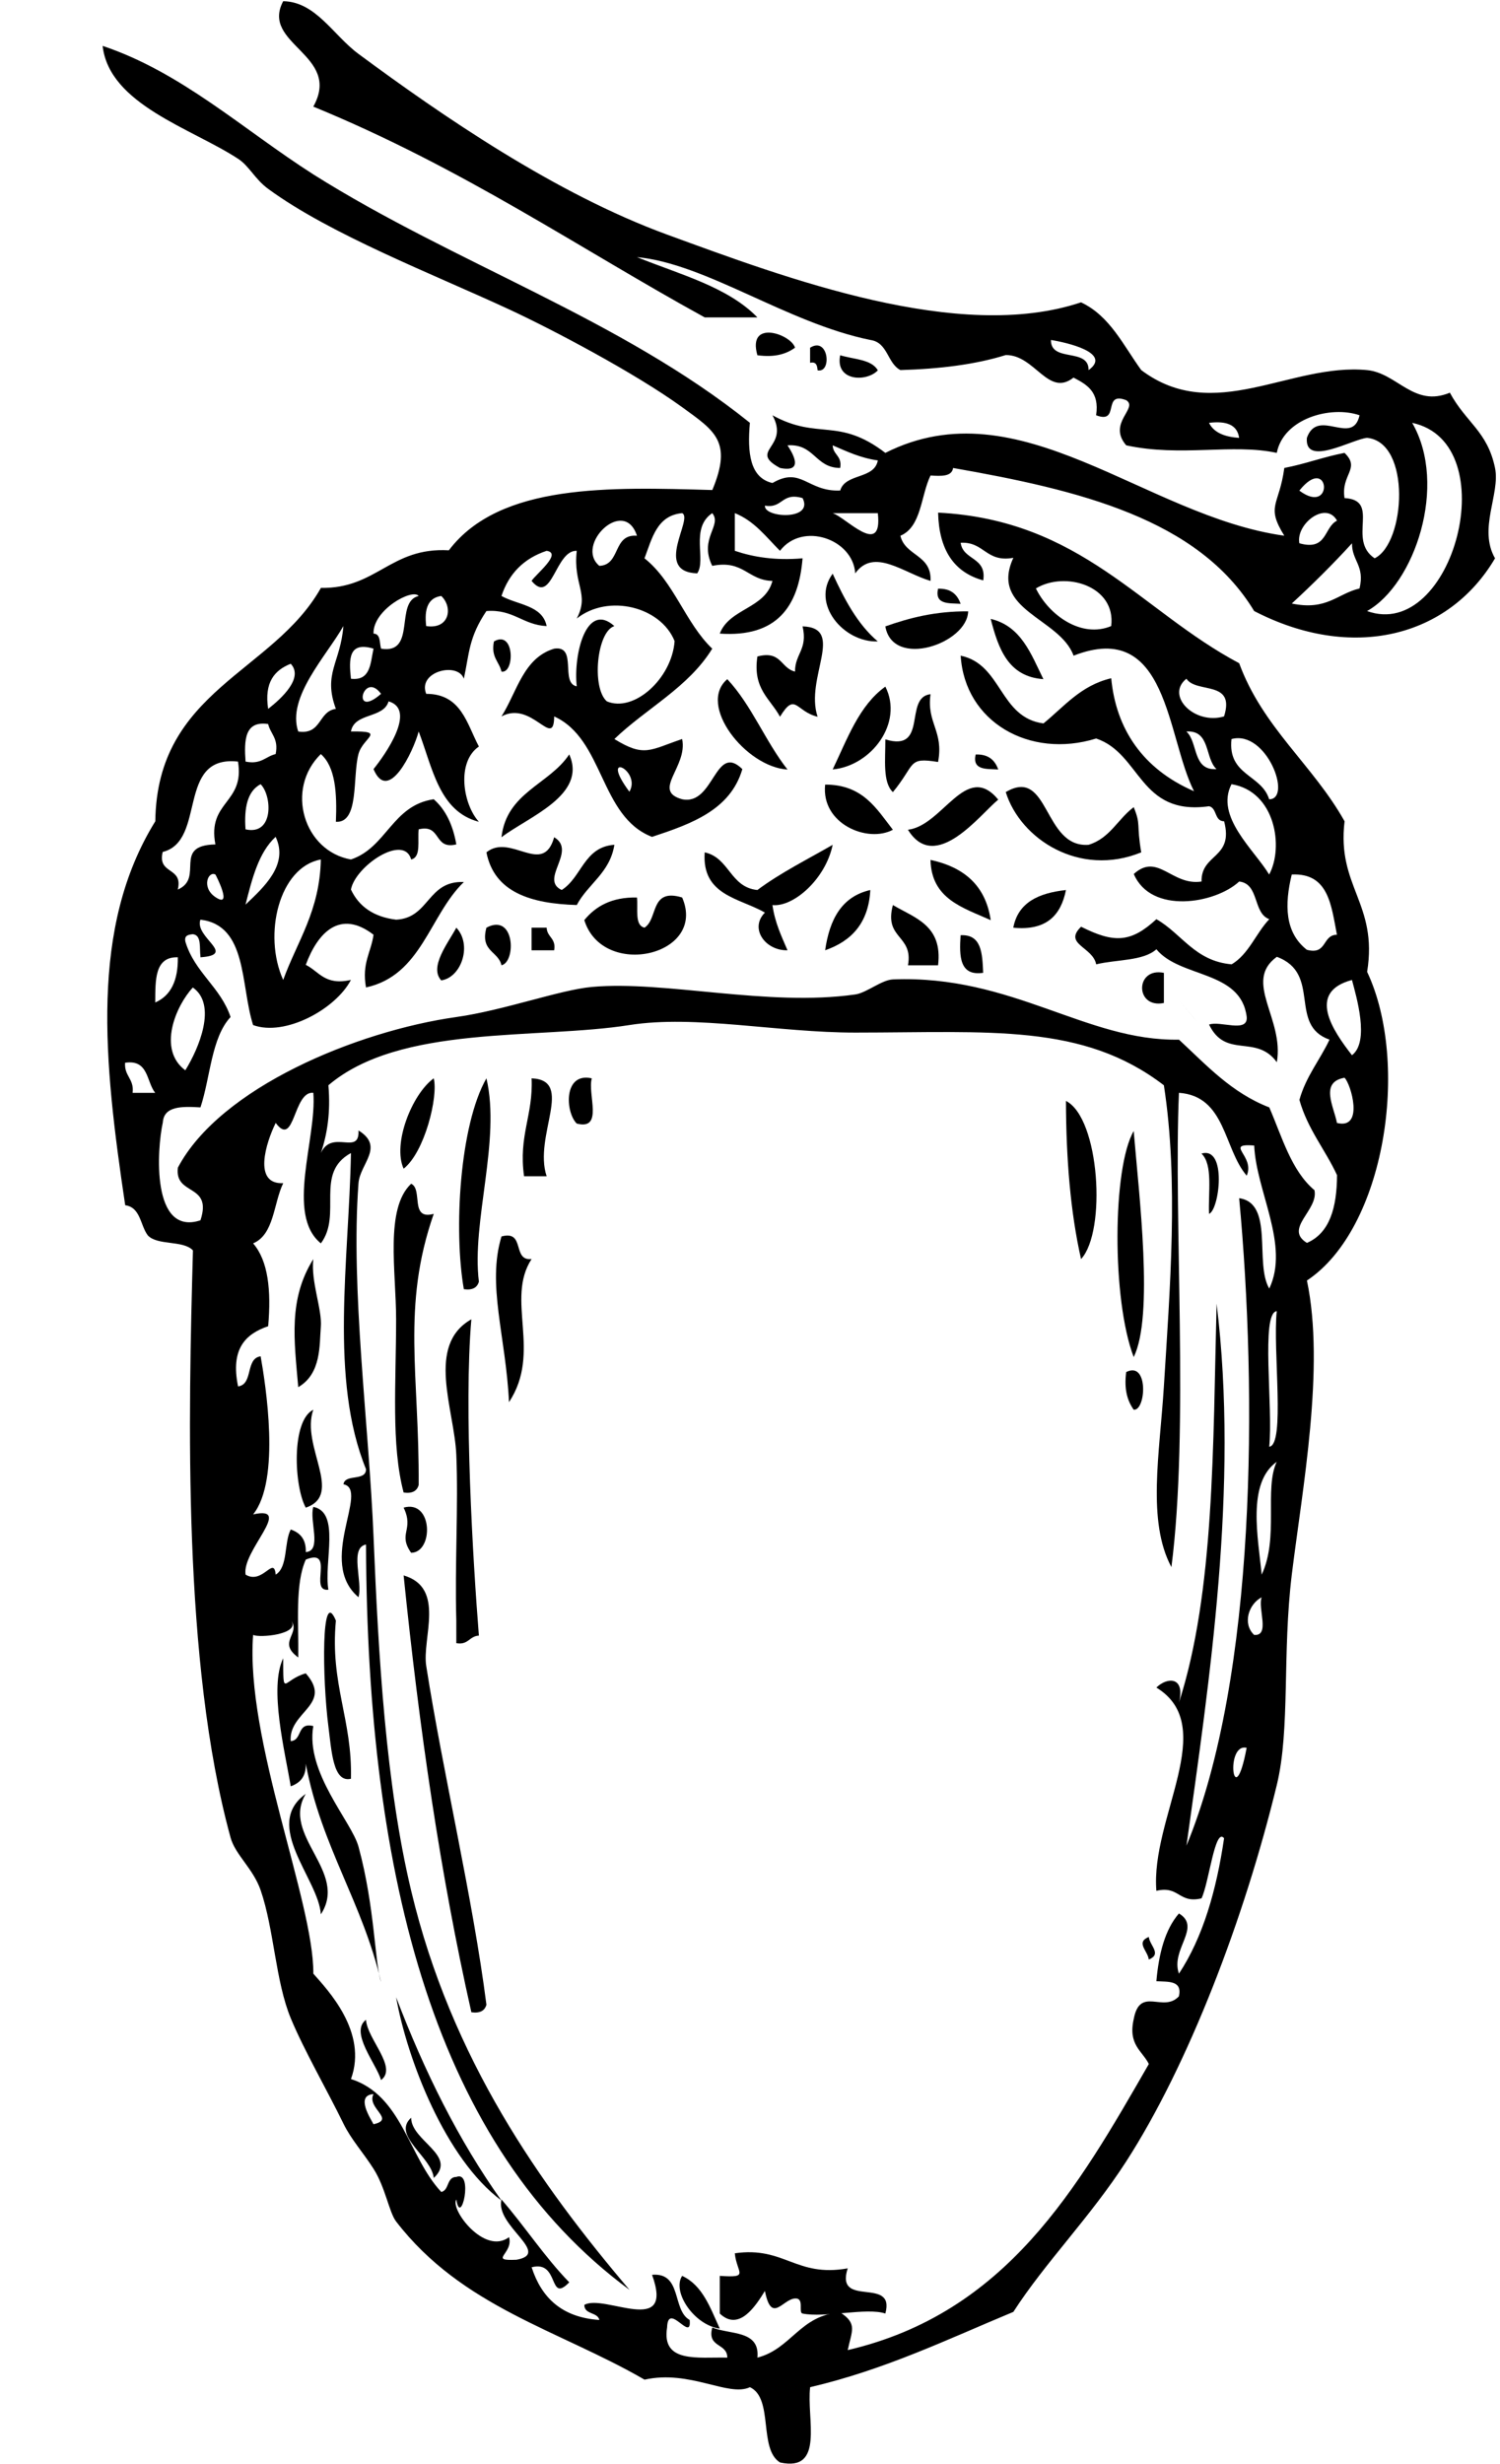 <?xml version="1.0" encoding="UTF-8" standalone="no"?>
<svg
   xmlns:dc="http://purl.org/dc/elements/1.1/"
   xmlns:cc="http://creativecommons.org/ns#"
   xmlns:rdf="http://www.w3.org/1999/02/22-rdf-syntax-ns#"
   xmlns:svg="http://www.w3.org/2000/svg"
   xmlns="http://www.w3.org/2000/svg"
   height="300.184"
   width="182.853"
   x="0px"
   y="0px"
   version="1.1"
   viewBox="0 0 182.853 300.184"
   xml:space="preserve"
   enable-background="new 0 0 169.853 300.184"
   id="Layer_1"><defs
   id="defs3987" />
<path
   style="clip-rule:evenodd;fill-rule:evenodd"
   id="path3870"
   d="m 83.154,277.255 c -1.27,1.939 1.463,6.007 4.588,6.423 -1.157,-2.516 -2.075,-5.266 -4.588,-6.423 z" />
<path
   style="clip-rule:evenodd;fill-rule:evenodd"
   id="path3872"
   d="m 87.742,281.842 c 2.363,2.255 4.409,-0.982 5.503,-2.753 0.799,4.058 2.147,1.016 3.67,0.918 1.195,-0.077 0.362,1.721 0.918,1.835 2.699,0.557 7.837,-0.764 10.092,0 1.259,-4.622 -6.175,-0.553 -4.589,-5.505 -6.328,1.129 -7.694,-2.703 -13.762,-1.835 0.235,2.417 1.89,3.011 -1.833,2.751 -0.003,1.53 0.001,3.061 0.001,4.589 z" />
<path
   style="clip-rule:evenodd;fill-rule:evenodd"
   id="path3874"
   d="m 52.873,265.327 c 2.957,-2.722 -2.769,-4.521 -2.752,-7.342 -2.4,2.166 2.513,4.775 2.752,7.342 z" />
<path
   style="clip-rule:evenodd;fill-rule:evenodd"
   id="path3876"
   d="m 46.451,253.399 c 2.057,-1.529 -1.684,-4.984 -1.835,-7.34 -2.027,1.496 1.28,5.385 1.835,7.34 z" />
<path
   style="clip-rule:evenodd;fill-rule:evenodd"
   id="path3878"
   d="m 57.461,245.141 c 1.066,0.149 1.633,-0.202 1.835,-0.918 -1.672,-13.071 -5.283,-28.142 -7.34,-41.289 -0.528,-3.368 2.397,-9.521 -2.753,-11.01 1.898,18.59 4.48,36.5 8.258,53.215 z" />
<path
   style="clip-rule:evenodd;fill-rule:evenodd"
   id="path3880"
   d="m 140.04,238.716 c 1.631,-0.672 0.131,-1.667 0,-2.752 -1.63,0.673 -0.13,1.667 0,2.752 z" />
<path
   style="clip-rule:evenodd;fill-rule:evenodd"
   id="path3882"
   d="m 39.109,233.212 c 3.42,-5.205 -4.906,-9.612 -1.835,-14.68 -5.352,3.834 1.596,10.407 1.835,14.68 z" />
<path
   style="clip-rule:evenodd;fill-rule:evenodd"
   id="path3884"
   d="m 55.626,200.175 c 1.482,0.258 1.579,-0.868 2.751,-0.918 -0.723,-9.108 -1.85,-27.774 -0.917,-38.538 -5.576,3.151 -2.072,10.954 -1.835,16.518 0.263,6.201 -0.196,13.354 0,20.185 10e-4,0.93 10e-4,1.85 10e-4,2.76 z" />
<path
   style="clip-rule:evenodd;fill-rule:evenodd"
   id="path3886"
   d="m 50.121,189.166 c 2.759,-0.04 2.664,-6.513 -0.918,-5.505 1.314,2.75 -0.749,3.13 0.918,5.51 z" />
<path
   style="clip-rule:evenodd;fill-rule:evenodd"
   id="path3888"
   d="m 37.274,183.666 c 4.688,-1.59 -0.646,-7.5 0.918,-11.929 -2.712,1.34 -2.34,9.37 -0.918,11.93 z" />
<path
   style="clip-rule:evenodd;fill-rule:evenodd"
   id="path3890"
   d="m 49.203,181.826 c 1.068,0.149 1.633,-0.202 1.835,-0.917 0.089,-13.409 -2.117,-21.687 1.835,-33.034 -2.963,0.821 -1.288,-2.991 -2.752,-3.667 -3.222,3.024 -1.835,10.688 -1.835,16.514 0,7.8 -0.623,15.29 0.917,21.11 z" />
<path
   style="clip-rule:evenodd;fill-rule:evenodd"
   id="path3892"
   d="m 138.2,171.736 c 1.497,0.161 1.852,-6.001 -0.915,-4.586 -0.28,2.13 0.16,3.53 0.92,4.59 z" />
<path
   style="clip-rule:evenodd;fill-rule:evenodd"
   id="path3894"
   d="m 62.048,170.815 c 4.042,-6.121 -0.465,-12.492 2.754,-17.434 -2.414,0.272 -0.723,-3.561 -3.67,-2.752 -1.789,5.89 0.53,12.14 0.916,20.18 z" />
<path
   style="clip-rule:evenodd;fill-rule:evenodd"
   id="path3896"
   d="m 36.357,168.986 c 2.836,-1.639 2.572,-5.164 2.752,-7.34 0.177,-2.15 -1.229,-5.479 -0.917,-8.258 -3.055,4.9 -2.331,9.83 -1.835,15.6 z" />
<path
   style="clip-rule:evenodd;fill-rule:evenodd"
   id="path3898"
   d="m 138.2,165.315 c 2.472,-4.951 0.646,-19.754 0,-27.527 -2.59,4.45 -2.68,20.53 0,27.53 z" />
<path
   style="clip-rule:evenodd;fill-rule:evenodd"
   id="path3900"
   d="m 56.543,157.055 c 1.068,0.149 1.633,-0.202 1.835,-0.918 -0.915,-7.31 2.694,-17.215 0.918,-24.772 -3.263,5.71 -4.009,18.49 -2.753,25.69 z" />
<path
   style="clip-rule:evenodd;fill-rule:evenodd"
   id="path3902"
   d="m 131.78,153.386 c 3.121,-3.353 2.277,-17.182 -1.837,-19.269 0.02,7.03 0.54,13.54 1.84,19.27 z" />
<path
   style="clip-rule:evenodd;fill-rule:evenodd"
   id="path3904"
   d="m 147.38,147.875 c 1.266,-0.448 2.226,-8.271 -0.918,-7.341 1.42,1.34 0.81,4.7 0.92,7.34 z" />
<path
   style="clip-rule:evenodd;fill-rule:evenodd"
   id="path3906"
   d="m 63.885,143.296 h 2.752 c -1.643,-4.929 3.461,-11.716 -1.835,-11.929 0.214,4.49 -1.617,6.95 -0.917,11.93 z" />
<path
   style="clip-rule:evenodd;fill-rule:evenodd"
   id="path3908"
   d="m 49.203,142.375 c 2.571,-2.016 4.238,-8.796 3.67,-11.01 -2.655,1.93 -5.05,7.98 -3.67,11.01 z" />

<path
   style="clip-rule:evenodd;fill-rule:evenodd"
   id="path3912"
   d="m 70.307,136.875 c 3.315,0.866 1.281,-3.614 1.835,-5.507 -3.471,-0.79 -3.246,4.11 -1.835,5.51 z" />
<path
   style="clip-rule:evenodd;fill-rule:evenodd"
   id="path3914"
   d="m 141.88,122.186 v -3.67 c -3.54,-0.72 -3.54,4.4 0,3.67 z" />
<path
   style="clip-rule:evenodd;fill-rule:evenodd"
   id="path3916"
   d="m 53.791,119.436 c 2.489,-0.377 3.786,-4.364 1.835,-6.422 -0.997,1.86 -3.349,4.8 -1.835,6.42 z" />
<path
   style="clip-rule:evenodd;fill-rule:evenodd"
   id="path3918"
   d="m 119.85,118.516 c -0.104,-2.341 -0.172,-4.719 -2.752,-4.584 -0.18,2.62 -0.11,5 2.75,4.58 z" />
<path
   style="clip-rule:evenodd;fill-rule:evenodd"
   id="path3920"
   d="m 61.131,117.596 c 1.803,-0.414 1.648,-6.437 -1.835,-4.585 -0.787,2.92 1.445,2.84 1.835,4.58 z" />
<path
   style="clip-rule:evenodd;fill-rule:evenodd"
   id="path3922"
   d="m 110.681,117.596 h 3.671 c 0.586,-4.869 -2.815,-5.75 -5.507,-7.34 -1.122,4.18 2.517,3.6 1.838,7.34 z" />
<path
   style="clip-rule:evenodd;fill-rule:evenodd"
   id="path3924"
   d="m 83.154,109.335 c -3.954,-1.194 -2.901,2.606 -4.588,3.674 -1.245,-0.284 -0.762,-2.3 -0.919,-3.674 -3.115,-0.056 -5.04,1.079 -6.421,2.755 2.247,7.24 15.012,4.35 11.928,-2.76 z" />
<path
   style="clip-rule:evenodd;fill-rule:evenodd"
   id="path3926"
   d="m 64.802,115.766 h 2.753 c 0.257,-1.482 -0.868,-1.579 -0.918,-2.752 h -1.835 v 2.75 z" />
<path
   style="clip-rule:evenodd;fill-rule:evenodd"
   id="path3928"
   d="m 95.997,115.766 c -0.731,-1.714 -1.531,-3.36 -1.833,-5.507 2.561,0.265 6.478,-3.166 7.34,-7.341 -3.103,1.792 -6.373,3.413 -9.177,5.507 -3.334,-0.336 -3.405,-3.935 -6.422,-4.588 -0.373,5.268 4.238,5.548 7.34,7.34 -1.904,1.89 0.004,4.65 2.752,4.59 z" />
<path
   style="clip-rule:evenodd;fill-rule:evenodd"
   id="path3930"
   d="m 100.586,115.766 c 3.173,-1.109 5.29,-3.274 5.507,-7.341 -3.495,0.79 -4.97,3.59 -5.507,7.34 z" />
<path
   style="clip-rule:evenodd;fill-rule:evenodd"
   id="path3932"
   d="m 123.52,113.016 c 4.066,0.392 5.81,-1.53 6.422,-4.589 -3.3,0.36 -5.84,1.49 -6.42,4.59 z" />
<path
   style="clip-rule:evenodd;fill-rule:evenodd"
   id="path3934"
   d="m 120.77,112.096 c -0.623,-4.271 -3.318,-6.47 -7.34,-7.34 0.11,4.78 3.97,5.82 7.34,7.34 z" />
<path
   style="clip-rule:evenodd;fill-rule:evenodd"
   id="path3936"
   d="m 70.307,110.255 c 1.379,-2.596 4.043,-3.906 4.588,-7.341 -3.722,0.254 -3.972,3.98 -6.423,5.507 -2.761,-1.28 1.908,-4.749 -0.917,-6.425 -1.363,4.823 -5.298,-0.549 -8.259,1.837 0.954,4.86 5.375,6.25 11.011,6.42 z" />
<path
   style="clip-rule:evenodd;fill-rule:evenodd"
   id="path3938"
   d="m 139.12,103.835 c -0.612,-3.551 -0.003,-3.264 -0.918,-5.504 -1.927,1.434 -2.916,3.809 -5.503,4.585 -5.563,0.415 -4.75,-9.584 -10.096,-6.422 1.77,5.71 8.98,10.42 16.52,7.34 z" />
<path
   style="clip-rule:evenodd;fill-rule:evenodd"
   id="path3940"
   d="m 121.69,97.416 c -3.917,-4.749 -6.739,3.158 -11.011,3.666 3.351,5.42 8.831,-1.91 11.011,-3.67 z" />
<path
   style="clip-rule:evenodd;fill-rule:evenodd"
   id="path3942"
   d="m 61.131,101.996 c 3.239,-2.479 10.488,-5.123 8.259,-10.092 -2.442,3.68 -7.631,4.61 -8.259,10.09 z" />
<path
   style="clip-rule:evenodd;fill-rule:evenodd"
   id="path3944"
   d="m 108.845,101.085 c -2.009,-2.576 -3.663,-5.511 -8.259,-5.503 -0.512,4.82 5.216,7.15 8.259,5.5 z" />
<path
   style="clip-rule:evenodd;fill-rule:evenodd"
   id="path3946"
   d="m 107.926,90.076 c 0.011,2.434 -0.347,5.238 0.919,6.421 2.826,-3.42 1.729,-4.278 5.507,-3.67 0.717,-3.778 -1.411,-4.708 -0.919,-8.259 -3.305,0.36 -0.23,7.11 -5.504,5.51 z" />
<path
   style="clip-rule:evenodd;fill-rule:evenodd"
   id="path3948"
   d="m 95.997,93.746 c -2.695,-3.42 -4.379,-7.852 -7.34,-11.007 -3.696,3.14 2.266,10.71 7.34,11.01 z" />
<path
   style="clip-rule:evenodd;fill-rule:evenodd"
   id="path3950"
   d="m 107.926,83.646 c -3.211,2.296 -4.634,6.377 -6.422,10.092 4.701,-0.44 8.666,-5.66 6.422,-10.09 z" />
<path
   style="clip-rule:evenodd;fill-rule:evenodd"
   id="path3952"
   d="m 121.69,93.746 c -0.403,-1.128 -1.176,-1.882 -2.755,-1.833 -0.43,1.95 1.31,1.74 2.75,1.83 z" />
<path
   style="clip-rule:evenodd;fill-rule:evenodd"
   id="path3954"
   d="m 95.083,87.316 c 1.885,-3.08 1.896,-0.643 4.584,0 -1.583,-4.727 3.461,-10.842 -1.833,-11.01 0.661,2.804 -0.937,3.345 -0.918,5.507 -1.751,-0.393 -1.662,-2.621 -4.588,-1.837 -0.599,3.97 1.586,5.15 2.755,7.34 z" />
<path
   style="clip-rule:evenodd;fill-rule:evenodd"
   id="path3956"
   d="m 127.19,82.736 c -1.512,-3.076 -2.71,-6.466 -6.422,-7.34 0.94,3.65 2.14,7.04 6.42,7.34 z" />
<path
   style="clip-rule:evenodd;fill-rule:evenodd"
   id="path3958"
   d="m 61.131,81.816 c 1.621,0.291 1.637,-5.142 -0.918,-3.674 -0.388,1.92 0.629,2.43 0.918,3.67 z" />
<path
   style="clip-rule:evenodd;fill-rule:evenodd"
   id="path3960"
   d="m 118.02,74.476 c -4.01,-0.029 -7.157,0.796 -10.096,1.834 0.901,5.2 9.986,2.1 10.096,-1.83 z" />
<path
   style="clip-rule:evenodd;fill-rule:evenodd"
   id="path3962"
   d="m 107.008,78.146 c -2.479,-2.106 -4.059,-5.115 -5.504,-8.255 -2.699,3.65 1.341,8.41 5.504,8.25 z" />
<path
   style="clip-rule:evenodd;fill-rule:evenodd"
   id="path3964"
   d="m 117.1,73.556 c -0.399,-1.128 -1.176,-1.886 -2.751,-1.837 -0.43,1.96 1.31,1.75 2.75,1.84 z" />
<path
   style="clip-rule:evenodd;fill-rule:evenodd"
   id="path3966"
   d="m 107.008,45.116 c -0.777,-1.366 -2.954,-1.329 -4.585,-1.837 -0.647,3.18 3.215,3.29 4.585,1.84 z" />
<path
   style="clip-rule:evenodd;fill-rule:evenodd"
   id="path3968"
   d="m 99.667,45.116 c 1.781,0.362 1.341,-4.182 -0.914,-2.755 v 1.837 c 0.78,-0.17 0.862,0.36 0.914,0.92 z" />
<path
   style="clip-rule:evenodd;fill-rule:evenodd"
   id="path3970"
   d="m 92.327,43.276 c 2.128,0.291 3.524,-0.149 4.588,-0.918 -0.466,-1.64 -5.857,-3.53 -4.588,0.92 z" />
<path
   style="clip-rule:evenodd;fill-rule:evenodd;stroke-width:1"
   id="path3972"
   d="m 24.429,116.621 c 4.54,-0.313 -0.764,-2.407 0,-4.583 5.751,0.672 4.872,7.968 6.424,12.838 3.885,1.425 10.071,-1.93 11.927,-5.501 -3.172,0.725 -3.872,-1.022 -5.505,-1.836 1.464,-3.955 4.189,-6.796 8.259,-3.668 -0.293,2.153 -1.449,3.444 -0.917,6.423 6.784,-1.474 7.725,-8.789 11.927,-12.842 -4.471,-0.19 -4.172,4.389 -8.257,4.587 -2.724,-0.336 -4.527,-1.59 -5.507,-3.672 0.536,-2.859 6.464,-6.851 7.342,-3.664 1.245,-0.284 0.76,-2.299 0.917,-3.672 2.824,-0.68 1.764,2.519 4.588,1.836 -0.409,-2.344 -1.288,-4.217 -2.753,-5.501 -5.072,0.739 -5.733,5.886 -10.094,7.338 -5.753,-1.016 -8.044,-8.568 -3.67,-12.842 1.788,1.575 1.979,4.751 1.837,8.251 2.863,0.172 2.008,-5.44 2.751,-8.251 0.538,-2.037 3.464,-2.817 -0.918,-2.75 0.422,-2.333 3.967,-1.541 4.588,-3.672 3.467,1.004 -0.409,6.493 -1.835,8.254 1.789,4.255 4.826,-2.074 5.505,-4.582 1.695,4.418 2.479,9.747 7.34,11.001 -1.953,-2.145 -2.755,-7.288 0,-9.169 -1.486,-2.796 -2.143,-6.415 -6.422,-6.419 -1.094,-2.728 3.866,-3.94 4.587,-1.836 0.676,-3.132 0.59,-5.038 2.753,-8.251 3.304,-0.246 4.422,1.694 7.34,1.832 -0.508,-2.549 -3.547,-2.567 -5.505,-3.668 0.917,-2.755 2.751,-4.587 5.505,-5.5 1.949,0.291 -1.311,2.836 -1.835,3.664 2.496,3.023 2.892,-3.772 5.505,-3.664 -0.463,4.183 1.594,5.194 0,8.251 3.853,-3.058 10.26,-1.437 11.929,2.75 -0.325,4.538 -4.941,8.74 -8.259,7.338 -1.882,-1.645 -1.225,-8.509 0.918,-9.17 -3.438,-3.079 -5.01,3.512 -4.588,7.337 -2.064,-0.381 0.138,-5.026 -2.751,-4.586 -3.766,1.13 -4.523,5.262 -6.424,8.255 3.724,-2.008 6.394,4.104 6.424,0 6.102,2.766 5.531,12.202 11.928,14.673 4.828,-1.593 9.555,-3.287 11.011,-8.255 -3.349,-3.283 -3.428,4.482 -7.34,3.672 -3.763,-1.037 0.713,-3.933 0,-7.337 -3.92,1.321 -4.592,2.266 -8.259,0 3.898,-3.746 9.017,-6.273 11.929,-11.009 -3.286,-3.136 -4.67,-8.173 -8.258,-11.006 0.926,-2.437 1.508,-5.218 4.588,-5.504 1.411,0.649 -3.558,7.15 1.833,7.337 1.154,-1.611 -0.9,-5.5 1.837,-7.337 1.244,1.508 -1.658,3.068 0,6.423 3.831,-0.773 4.331,1.78 7.34,1.832 -0.885,3.395 -5.234,3.328 -6.422,6.419 6.896,0.478 9.618,-3.224 10.092,-9.17 -3.341,0.284 -5.97,-0.146 -8.259,-0.914 v -4.591 c 2.405,0.963 3.82,2.911 5.507,4.591 2.729,-3.575 8.901,-1.448 9.173,2.746 2.273,-3.179 5.925,-0.029 9.177,0.919 0.161,-3.217 -3.099,-3.016 -3.67,-5.5 2.58,-1.09 2.472,-4.867 3.67,-7.338 1.303,0.079 2.599,0.149 2.752,-0.918 15.355,2.687 29.895,6.194 36.701,17.428 11.909,6.161 23.678,3.224 29.363,-6.423 -2.075,-3.608 0.654,-7.833 0,-11.005 -0.926,-4.478 -3.539,-5.526 -5.507,-9.173 -4.409,1.839 -6.402,-2.396 -10.092,-2.751 -9.359,-0.9 -18.645,6.68 -27.527,0 -2.188,-3.009 -3.804,-6.591 -7.34,-8.255 C 116.9,41.804 95.846,33.886 81.316,28.578 67.698,23.601 53.884,14.095 43.697,6.565 40.615,4.285 38.494,0.21 34.522,0.147 31.709,5.412 41.731,6.659 38.192,12.988 56.509,20.504 70.478,30.188 85.905,38.666 h 6.422 c -3.614,-3.721 -9.453,-5.228 -14.681,-7.341 8.408,0.776 18.283,8.016 28.446,10.091 2.154,0.291 2.054,2.836 3.67,3.668 4.757,-0.139 9.121,-0.668 12.844,-1.832 3.569,-0.03 5.156,5.18 8.258,2.75 1.609,0.841 3.189,1.706 2.756,4.587 2.968,1.134 0.698,-2.971 3.67,-1.836 1.516,0.979 -2.345,2.784 0,5.5 6.709,1.448 12.899,-0.254 18.351,0.919 0.825,-4.206 6.59,-5.792 10.092,-4.583 -0.858,3.844 -5.085,-1.001 -6.422,2.751 -0.313,3.615 5.57,0.146 7.34,0 5.41,0.533 4.689,12.863 0.919,14.673 -3.405,-2.272 0.791,-7.087 -3.67,-7.337 -0.459,-2.885 1.997,-3.586 0,-5.504 -2.572,0.489 -4.771,1.347 -7.34,1.836 -0.62,4.62 -2.293,4.567 0,8.255 -16.98,-2.355 -32.24,-18.364 -48.634,-10.091 -5.753,-4.404 -8.184,-1.515 -13.762,-4.583 2.166,3.952 -3.058,4.269 0.918,6.419 3.05,0.631 1.479,-1.895 0.915,-2.755 3.293,-0.231 3.364,2.755 6.426,2.755 0.258,-1.481 -0.87,-1.578 -0.919,-2.755 1.714,0.735 3.36,1.537 5.504,1.836 -0.419,2.333 -3.966,1.538 -4.585,3.668 -4.018,0.168 -4.72,-2.981 -8.259,-0.914 -2.74,-0.627 -3.077,-3.653 -2.752,-7.337 C 75.578,38.784 55.482,32.139 38.192,21.243 29.61,15.765 22.157,8.819 12.51,5.59 13.315,12.733 23.373,15.639 29.028,19.346 c 1.368,0.896 2.035,2.471 3.67,3.668 7.609,5.571 20.023,10.345 29.36,14.674 5.216,2.418 15.354,7.75 21.106,11.922 3.98,2.89 6.134,4.173 3.67,10.087 -12.433,-0.354 -25.911,-0.847 -32.116,7.342 -7.127,-0.403 -8.767,4.686 -15.599,4.583 -5.843,10.362 -19.984,12.43 -20.186,28.428 -7.994,12.92 -6.304,29.141 -3.67,46.775 1.885,0.258 1.831,2.452 2.753,3.67 1.173,1.272 4.331,0.562 5.505,1.834 -0.551,20.053 -1.281,50.151 4.586,71.534 0.579,2.108 2.761,3.774 3.67,6.42 1.646,4.792 1.796,11.067 3.67,15.592 1.619,3.905 4.422,8.733 6.423,12.839 0.936,1.922 2.412,3.522 3.67,5.504 1.454,2.29 1.891,5.298 2.753,6.418 8.042,10.434 19.797,13.196 30.279,19.26 5.552,-1.235 10.222,2.151 12.847,0.918 2.92,1.358 1.012,7.543 3.67,9.171 5.477,1.194 3.207,-5.353 3.67,-9.171 9.169,-2.146 16.778,-5.851 24.771,-9.173 3.913,-6.068 9.346,-11.491 13.766,-18.341 7.579,-11.757 14.408,-29.602 18.351,-45.856 1.654,-6.822 0.646,-15.971 1.833,-25.68 1.27,-10.341 4.069,-25.216 1.837,-35.767 9.543,-6.32 12.601,-26.459 7.34,-37.601 1.337,-8.37 -3.711,-10.351 -2.751,-18.345 -3.842,-6.859 -9.98,-11.423 -12.848,-19.256 -11.992,-6.359 -19.238,-17.458 -36.7,-18.345 0.101,4.486 1.9,7.274 5.503,8.255 0.434,-2.878 -2.468,-2.422 -2.752,-4.583 2.901,-0.149 3.065,2.437 6.422,1.832 -2.964,6.412 5.664,7.293 7.34,11.923 11.556,-4.516 11.313,9.867 14.681,16.51 -6.257,-2.702 -9.513,-7.598 -10.092,-13.76 -3.715,0.874 -5.728,3.444 -8.259,5.504 -5.398,-0.717 -5.028,-7.203 -10.092,-8.255 0.489,8.057 8.394,12.606 16.518,10.091 5.488,1.848 5.22,9.453 13.762,8.251 0.997,0.228 0.624,1.825 1.833,1.832 1.206,4.568 -2.822,3.903 -2.751,7.341 -3.629,0.557 -5.32,-3.586 -8.259,-0.918 2.099,4.937 9.924,3.627 12.847,0.918 2.479,0.273 1.646,3.855 3.67,4.587 -1.639,1.724 -2.482,4.243 -4.588,5.5 -4.495,-0.396 -6.06,-3.724 -9.174,-5.5 -3.099,2.859 -5.145,2.948 -9.177,0.919 -2.218,2.127 1.434,2.451 1.837,4.582 2.449,-0.604 5.73,-0.384 7.34,-1.836 2.894,3.53 10.32,2.527 11.011,8.255 0.153,1.993 -3.256,0.418 -4.589,0.919 2.042,4.231 5.742,1.111 8.259,4.586 0.934,-5.295 -4.159,-9.829 0,-12.841 5.511,2.037 1.344,8.307 6.422,10.091 -1.177,2.493 -2.867,4.471 -3.67,7.337 1.004,3.578 3.136,6.038 4.588,9.173 -0.022,3.952 -0.892,7.054 -3.67,8.251 -2.856,-1.748 1.434,-3.981 0.919,-6.419 -2.826,-2.377 -3.939,-6.459 -5.508,-10.087 -4.633,-1.791 -7.672,-5.172 -11.01,-8.254 -11.32,0.209 -20.333,-7.919 -34.867,-7.338 -1.374,0.053 -3.211,1.635 -4.589,1.832 -10.686,1.526 -23.174,-1.72 -32.114,-0.914 -3.874,0.347 -10.73,2.852 -16.515,3.664 -12.138,1.709 -28.795,8.599 -33.949,18.345 -0.441,3.492 4.247,1.865 2.751,6.419 -5.996,1.97 -5.316,-8.632 -4.588,-11.923 0.136,-2.004 2.313,-1.967 4.588,-1.833 1.219,-3.672 1.314,-8.471 3.67,-11.009 -1.226,-3.664 -4.368,-5.414 -5.505,-9.169 -0.168,-0.78 0.358,-0.866 0.918,-0.919 1.077,0.13 0.775,1.649 0.919,2.729 z m 124.79,107.309 c -0.94,6.394 -2.587,12.085 -5.503,16.509 -1.061,-2.98 2.804,-5.642 0,-7.337 -1.702,1.967 -2.453,4.885 -2.752,8.255 1.441,0.086 3.182,-0.123 2.752,1.832 -1.9,2.073 -4.738,-1.278 -5.507,2.752 -0.725,3.172 1.022,3.872 1.837,5.502 -8.711,15.14 -17.361,30.34 -36.705,34.852 0.485,-2.344 1.218,-3.209 -0.914,-4.587 -4.891,0.31 -5.959,4.441 -10.096,5.504 0.317,-3.373 -3.342,-2.775 -5.503,-3.67 -0.668,2.502 1.822,1.847 1.833,3.67 -3.588,-0.081 -8.05,0.709 -7.34,-3.67 0.101,-3.248 3.035,1.95 2.751,-0.917 -2.165,-1.195 -0.899,-5.823 -4.585,-5.502 2.774,7.672 -5.833,2.274 -8.258,3.668 0.009,1.211 1.607,0.838 1.835,1.834 -4.586,-0.308 -7.064,-2.725 -8.258,-6.42 3.444,-0.909 1.999,4.506 4.588,1.834 -3.017,-3.1 -5.417,-6.814 -8.259,-10.087 -0.831,3.19 6.164,6.559 1.835,7.337 -3.519,0.166 -0.332,-0.752 -0.918,-2.753 -2.99,2.256 -7.23,-3.429 -6.421,-4.584 0.528,3.493 2.146,-3.571 0,-2.752 -1.213,0.011 -0.84,1.606 -1.835,1.834 -4.002,-4.254 -4.758,-11.753 -11.012,-13.758 2.091,-5.748 -2.879,-10.886 -4.587,-12.839 0.056,-8.828 -8.312,-28.502 -7.34,-41.271 0.704,0.403 5.966,-0.056 4.586,-1.836 1.311,1.692 -1.721,2.682 0.918,4.587 0.05,-4.23 -0.407,-8.966 0.917,-11.923 3.612,-1.468 0.319,3.961 2.753,3.668 -0.571,-3.403 1.492,-9.438 -1.835,-10.087 -0.528,1.612 1.109,5.389 -0.918,5.502 0.05,-1.578 -0.706,-2.351 -1.835,-2.752 -0.838,1.608 -0.315,4.577 -1.835,5.502 -0.22,-2.364 -1.578,1.259 -3.67,0 -0.495,-2.887 5.947,-8.462 0.918,-7.337 3.396,-4.211 1.502,-15.944 0.917,-19.26 -1.889,0.252 -0.863,3.416 -2.751,3.668 -0.952,-4.62 0.937,-6.4 3.67,-7.337 0.377,-4.351 0.009,-7.957 -1.835,-10.089 2.578,-1.089 2.472,-4.866 3.67,-7.337 -3.733,0.19 -2.097,-4.952 -0.918,-7.337 2.332,3.149 2.121,-3.922 4.588,-3.668 0.442,5.545 -3.416,14.818 0.917,18.341 2.647,-3.526 -0.818,-8.56 3.67,-11.005 -0.247,13.097 -2.647,27.528 1.837,38.52 -0.015,1.515 -2.546,0.513 -2.754,1.834 3.231,0.629 -3.285,9.438 1.835,13.758 0.545,-1.899 -1.135,-6.025 0.918,-6.42 0.13,40.834 8.525,73.407 32.114,90.796 -10.896,-12.837 -21.7,-28.065 -26.609,-48.608 -3.097,-12.955 -3.991,-28.571 -4.588,-43.105 -0.564,-13.739 -2.808,-30.134 -1.835,-43.106 0.177,-2.354 3.218,-4.43 0,-6.419 0.155,3.136 -3.228,-0.209 -4.588,2.751 0.772,-2.284 1.202,-4.912 0.918,-8.255 8.731,-7.431 25.417,-5.553 36.703,-7.337 8.032,-1.269 18.05,0.922 27.525,0.918 16.432,-0.007 27.718,-1.164 37.619,6.419 1.814,11.673 0.731,24.902 0,36.686 -0.504,8.15 -2.079,16.418 0.919,22.012 2.18,-16.912 0.242,-42.371 0.918,-57.779 5.716,0.399 5.429,6.799 8.259,10.09 1.071,-2.403 -2.834,-3.948 0.915,-3.672 0.238,5.59 4.349,12.141 1.836,17.428 -1.825,-3.066 0.62,-10.405 -3.67,-11.009 2.218,23.675 2.117,58.23 -6.422,78.875 2.764,-19.861 6.418,-43.717 3.671,-66.032 -0.438,17.293 -0.258,35.203 -4.589,48.606 0.799,-3.182 -1.411,-3.146 -2.752,-1.834 7.722,4.712 -0.724,15.853 0,24.762 2.805,-0.665 2.696,1.582 5.504,0.918 0.91,-1.881 1.63,-8.673 2.74,-7.335 z m -103.69,31.182 c -0.877,1.709 2.748,3.066 0,3.668 -0.269,-0.562 -2.283,-3.53 0,-3.668 z m 106.44,-42.187 c -1.58,8.371 -2.7,-0.646 0,0 z m 1.83,-18.339 c -0.5,1.332 1.071,4.74 -0.918,4.586 -1.45,-1.379 -0.67,-3.758 0.92,-4.588 z m 1.84,-16.512 c -1.561,3.31 0.295,9.203 -1.837,13.758 -0.43,-4.498 -1.82,-11.155 1.84,-13.754 z m 0,-18.341 c -0.497,4.723 1.063,16.323 -0.919,16.51 0.5,-4.728 -1.06,-16.322 0.92,-16.512 z m 8.26,-28.437 c 0.75,0.669 2.46,6.352 -0.919,5.505 -0.4,-2.039 -2.11,-4.978 0.92,-5.507 z m -148.65,-1.829 c 2.876,-0.429 2.585,2.307 3.67,3.669 h -2.754 c 0.207,-1.729 -1.034,-2.019 -0.916,-3.668 z m 8.258,-9.166 c 2.993,2.097 0.739,7.415 -0.918,10.087 -3.418,-2.529 -1.165,-7.846 0.918,-10.085 z m 141.3,-0.92 c 0.52,1.989 2.192,7.509 0,9.17 -2.29,-2.949 -5.57,-7.686 0,-9.166 z m -143.13,-2.759 c 0.044,2.799 -0.834,4.672 -2.753,5.504 0.018,-2.739 -0.086,-5.587 2.753,-5.507 z m 17.432,-11.914 c -0.127,6.292 -2.879,9.96 -4.587,14.673 -2.494,-5.517 -0.491,-13.754 4.587,-14.673 z m 118.36,1.829 c 4.499,-0.213 4.809,3.758 5.507,7.337 -1.825,0.012 -1.168,2.505 -3.67,1.832 -2.71,-2.119 -2.72,-5.537 -1.84,-9.166 z m -131.21,0 c 0.03,0.015 2.207,4.243 0,2.751 -1.751,-1.179 -0.872,-3.218 0,-2.749 z m 7.34,-4.588 c 1.619,3.381 -1.426,6.124 -3.67,8.255 0.804,-3.168 1.596,-6.347 3.67,-8.256 z m -13.764,1.839 c 5.386,-1.343 1.607,-11.844 9.177,-11.009 0.847,5.128 -3.764,4.799 -2.754,10.091 -5.307,0.108 -1.301,4.075 -4.586,5.5 0.683,-2.829 -2.52,-1.769 -1.837,-4.588 z m 130.29,-8.256 c 5.354,0.882 6.388,7.687 4.588,11.006 -1.83,-3.029 -6.62,-7.057 -4.59,-11.005 z m -118.36,0 c 1.413,1.395 1.635,6.289 -1.835,5.501 -0.19,-2.629 0.233,-4.658 1.835,-5.497 z m 118.36,-5.497 c 4.278,-1.156 7.444,7.33 4.588,7.337 -0.93,-3.049 -5.08,-2.879 -4.59,-7.337 z m -73.4,6.417 c -3.817,-5.148 1.521,-2.619 0,0 z m 67.9,-7.337 c 2.946,-0.194 2.233,3.269 3.671,4.582 -2.95,0.2 -2.23,-3.268 -3.67,-4.578 z M 32.685,88.196 c 0.287,1.238 1.305,1.75 0.917,3.668 -1.24,0.288 -1.753,1.303 -3.67,0.915 -0.182,-2.619 -0.115,-4.998 2.753,-4.578 z M 41.859,76.272 c -0.354,4.489 -2.507,5.766 -0.916,10.087 -2.166,0.284 -1.708,3.186 -4.589,2.755 -1.419,-4.158 3.437,-9.196 5.505,-12.844 z m 102.77,6.417 c 1.222,1.832 5.996,0.123 4.585,4.587 -3.58,1.069 -7.18,-2.529 -4.59,-4.588 z M 35.439,80.86 c 1.619,1.724 -1.144,4.247 -2.751,5.5 -0.494,-3.238 0.778,-4.718 2.751,-5.497 z m 11.012,3.668 c -3.709,3.228 -2.165,-2.949 0,0 z m -0.918,-5.507 c -0.386,1.754 -0.333,3.948 -2.753,3.668 -0.257,-2.389 -0.309,-4.588 2.753,-3.668 z m 5.505,-6.417 c -2.981,0.688 -0.206,7.132 -4.587,6.419 -0.207,-0.71 -0.026,-1.807 -0.918,-1.836 -0.095,-2.889 4.766,-5.557 5.505,-4.578 z m 75.242,-0.92 c 3.531,-2.143 9.785,-0.337 9.177,4.586 -3.64,1.529 -7.61,-1.349 -9.18,-4.588 z m -72.489,0.92 c 1.445,1.361 1.021,4.098 -1.835,3.668 -0.257,-2.089 0.221,-3.448 1.835,-3.668 z m 118.36,-21.09 c 11.45,2.44 4.977,26.704 -5.504,22.927 5.79,-3.228 9.89,-15.343 5.5,-22.929 z m -7.34,14.673 c -0.019,2.157 1.584,2.698 0.919,5.501 -2.718,0.646 -3.995,2.731 -8.259,1.835 2.55,-2.349 5.01,-4.788 7.34,-7.337 z M 77.647,65.267 c -2.994,-0.243 -1.945,3.56 -4.586,3.668 -3.037,-2.529 3.023,-8.496 4.586,-3.668 z m 85.334,-1.839 c -1.628,0.821 -1.168,3.724 -4.588,2.754 -0.45,-2.369 3.25,-5.198 4.59,-2.759 z m -61.476,-0.91 h 5.504 c 0.615,5.507 -3.899,0.49 -5.504,0 z m -3.67,-1.839 c 1.415,2.77 -4.749,2.415 -4.588,0.919 2.21,0.38 1.993,-1.669 4.588,-0.92 z m 60.556,-0.91 c 3.7,-4.628 4.3,3.198 0,0 z m -11.01,-8.256 c 2.091,-0.258 3.45,0.216 3.67,1.832 -1.71,-0.12 -3.06,-0.6 -3.67,-1.829 z m -19.27,-10.095 c 1.911,0.299 7.501,1.574 4.589,3.668 0.03,-2.779 -4.62,-0.88 -4.59,-3.668 z" />
<path
   style="clip-rule:evenodd;fill-rule:evenodd"
   id="path3974"
   d="m 61.131,268.079 c -5.219,-7.319 -9.382,-15.698 -12.845,-24.774 1.344,7.533 5.992,19.693 12.845,24.774 z" />
<path
   style="clip-rule:evenodd;fill-rule:evenodd"
   id="path3976"
   d="m 38.192,210.273 c -2.035,-0.504 -1.307,1.753 -2.753,1.835 -0.286,-3.586 5.214,-4.42 1.835,-8.256 -2.837,0.792 -2.733,3.112 -2.751,-1.837 -1.751,3.618 0.222,11.378 0.917,15.599 1.129,-0.399 1.885,-1.174 1.835,-2.751 1.876,10.052 6.935,16.922 9.177,26.609 -0.766,-2.203 -0.747,-9.188 -2.753,-16.517 -0.838,-3.057 -6.5,-9.044 -5.507,-14.682 z" />
<path
   style="clip-rule:evenodd;fill-rule:evenodd"
   id="path3978"
   d="m 42.779,216.696 c 0.188,-7.223 -2.563,-11.505 -1.833,-19.269 -1.816,-4.351 -1.652,7.157 -0.919,12.845 0.392,3.043 0.572,6.937 2.752,6.426 z" />
<path
   style="clip-rule:evenodd;fill-rule:evenodd"
   id="path3980"
   d="m 145.54,124.016 c 1.73,2.06 -4.6,-5.46 0,0 z" />
</svg>